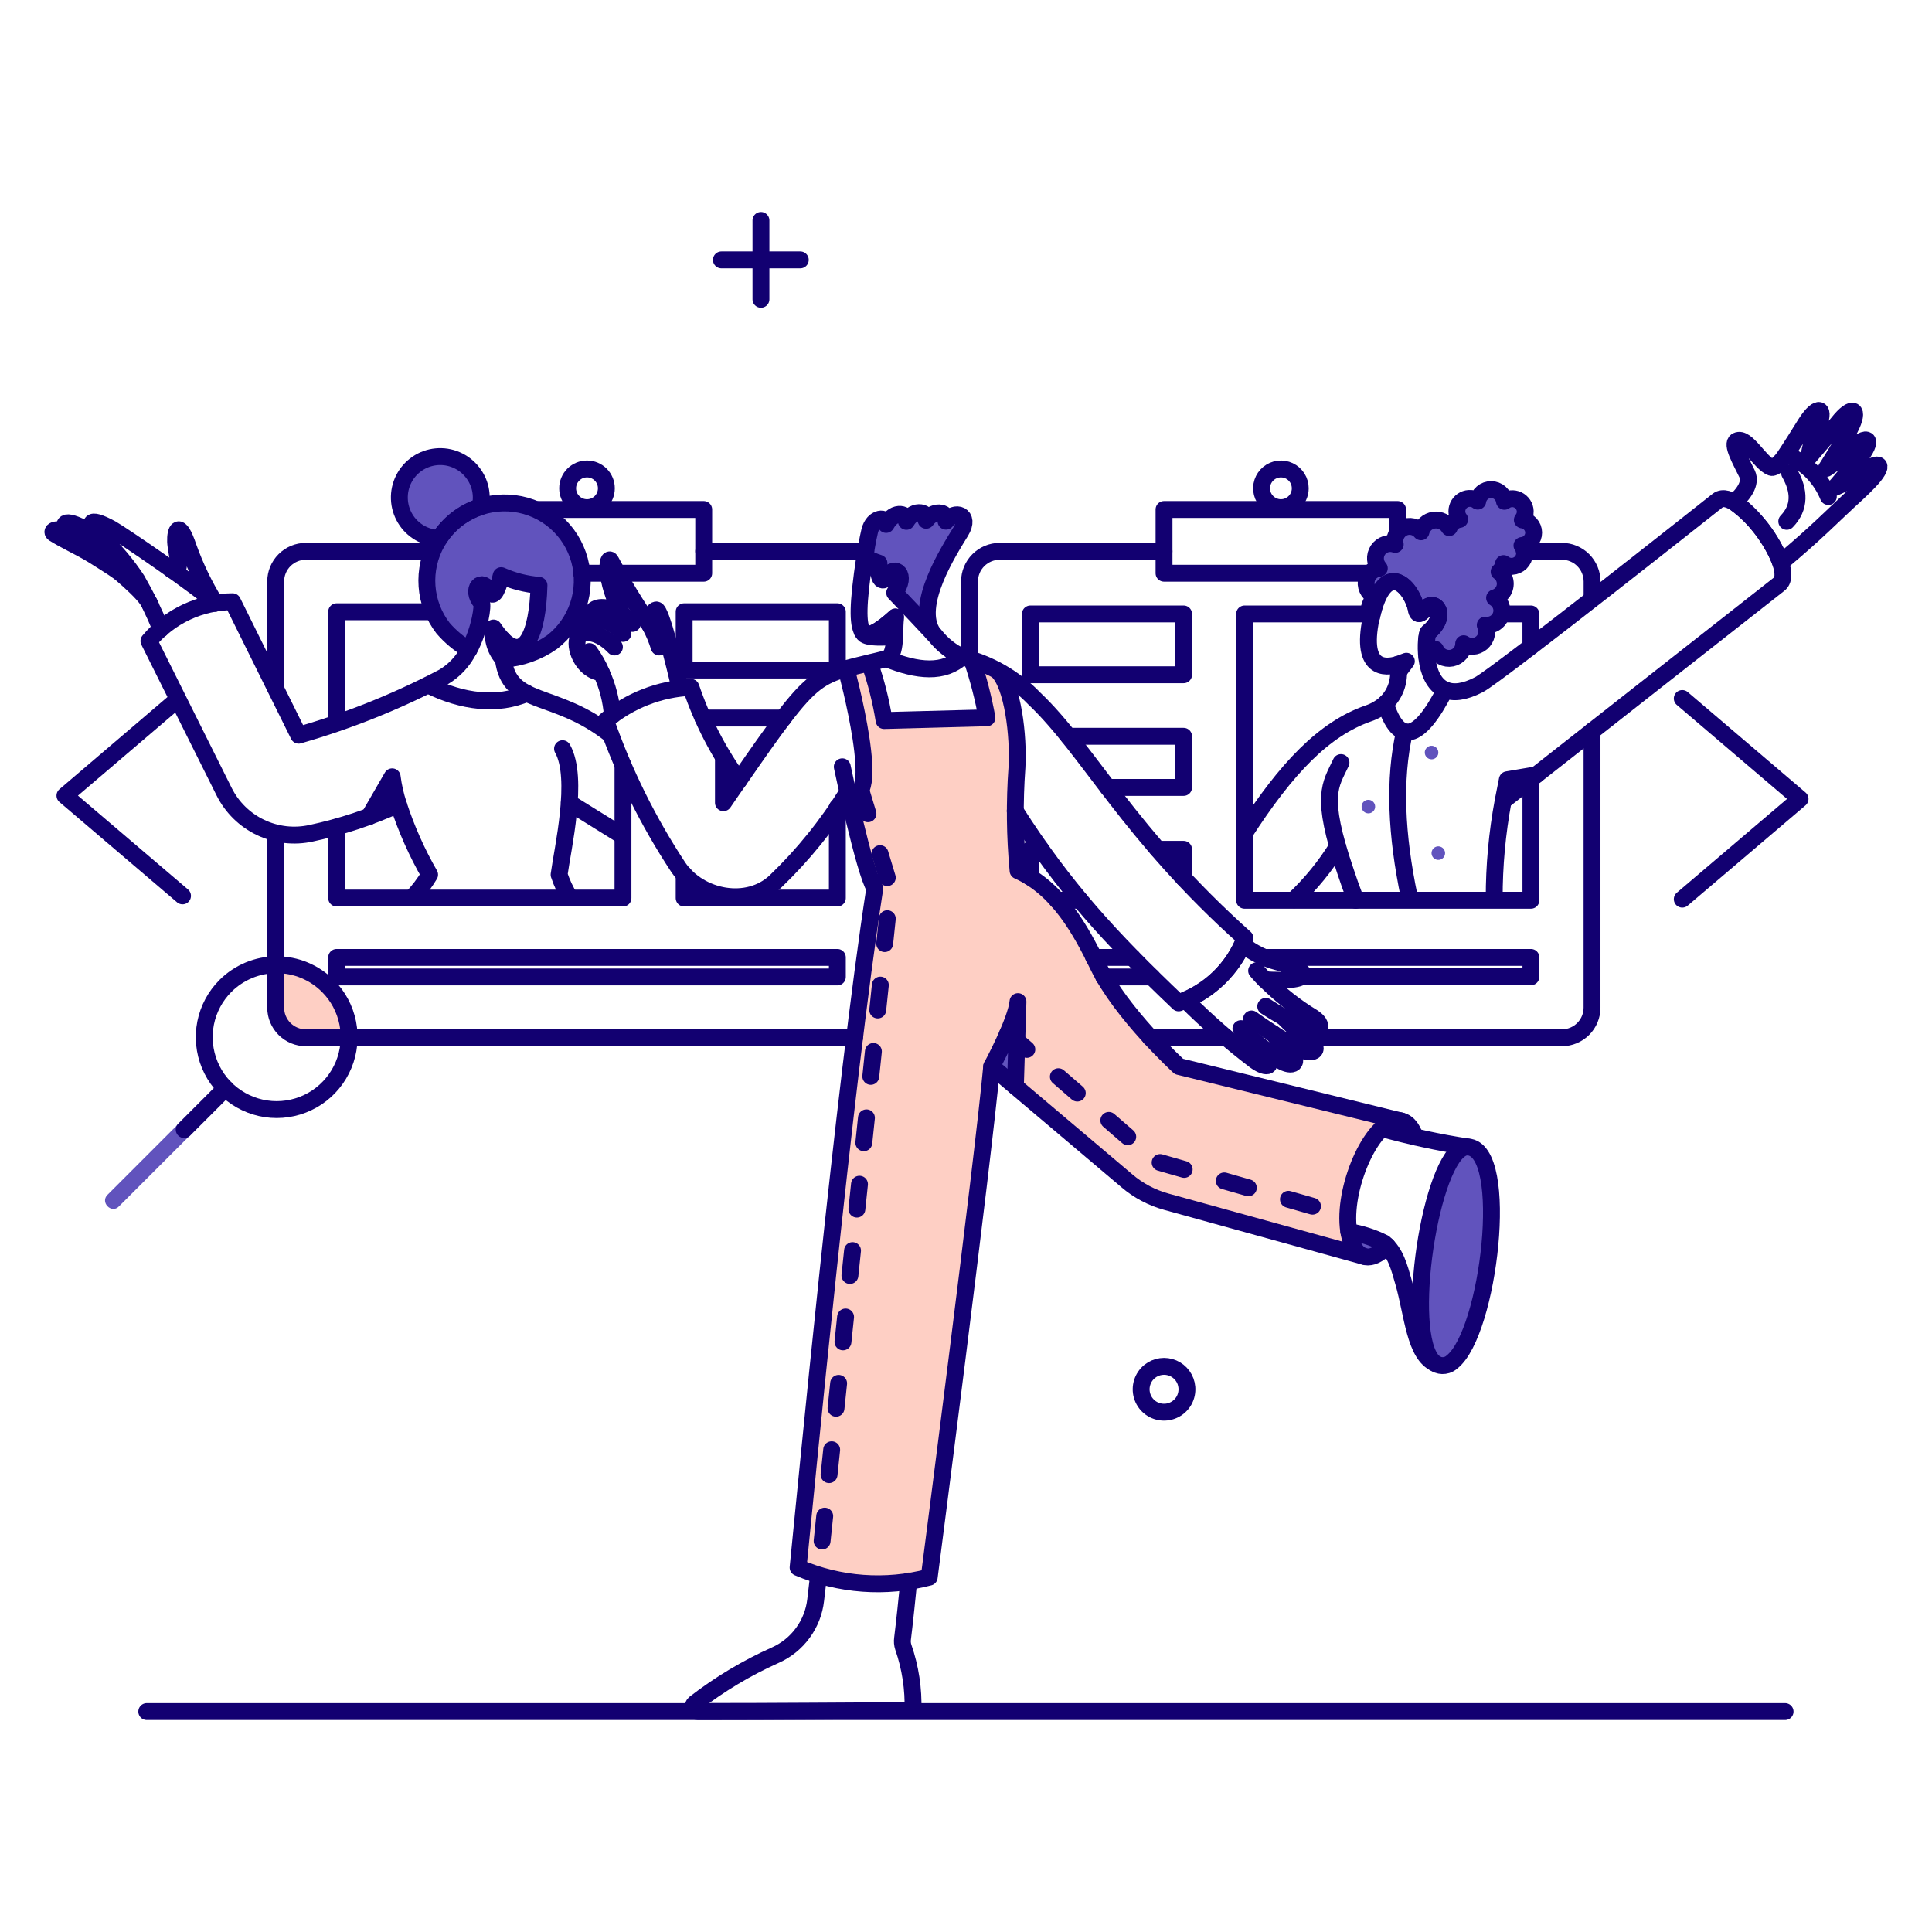 <svg width="88" height="88" viewBox="0 0 88 88" fill="none" xmlns="http://www.w3.org/2000/svg">
<path d="M53.696 48.576C53.696 48.576 51.067 46.171 50.019 44C49.237 42.395 48.213 40.49 46.376 39.658C46.222 38.096 46.205 36.524 46.326 34.959C46.416 33.326 46.015 30.931 45.45 30.559C45.08 30.341 44.682 30.173 44.268 30.06C44.559 30.924 44.787 31.808 44.95 32.705L40.266 32.83C40.116 31.933 39.891 31.051 39.592 30.193C39.176 30.293 38.835 30.368 38.527 30.459C38.535 30.509 40.299 37.022 38.602 36.074C38.935 37.546 39.509 39.958 39.833 40.457C38.419 49.614 36.673 68.146 36.34 71.398C38.228 72.208 40.333 72.363 42.32 71.838C42.32 71.838 44.782 52.9 45.166 48.575L51.329 53.79C51.853 54.238 52.469 54.565 53.134 54.746L62.133 57.233C60.498 56.751 61.875 50.942 63.764 51.053L53.696 48.576Z" fill="#FECFC4"/>
<path d="M12.557 43.942V45.897C12.557 46.26 12.702 46.609 12.959 46.866C13.216 47.123 13.565 47.268 13.929 47.269H15.899C15.904 46.829 15.82 46.393 15.654 45.986C15.487 45.58 15.241 45.21 14.93 44.9C14.618 44.59 14.248 44.346 13.84 44.181C13.432 44.016 12.996 43.935 12.557 43.942Z" fill="#FECFC4"/>
<path d="M25.788 24.288C25.34 23.707 24.724 23.28 24.023 23.064C23.322 22.849 22.572 22.857 21.875 23.086C21.93 22.815 21.927 22.536 21.868 22.266C21.808 21.996 21.693 21.741 21.529 21.518C21.223 21.14 20.781 20.898 20.298 20.841C19.815 20.785 19.329 20.921 18.945 21.218C18.56 21.515 18.307 21.951 18.24 22.433C18.172 22.915 18.296 23.403 18.584 23.795C18.756 24.011 18.972 24.189 19.218 24.315C19.463 24.442 19.733 24.515 20.009 24.53C19.612 25.145 19.416 25.868 19.448 26.599C19.479 27.33 19.736 28.034 20.184 28.613C20.521 29.003 20.921 29.335 21.366 29.596C21.881 28.633 22.008 27.549 21.931 27.459C21.396 26.832 21.956 26.245 22.314 26.96C22.497 27.326 22.722 26.686 22.83 26.22C23.374 26.463 23.957 26.612 24.551 26.661C24.493 28.981 23.861 30.112 22.905 29.139C22.886 29.436 22.894 29.734 22.93 30.029C23.727 29.978 24.496 29.707 25.149 29.246C25.891 28.673 26.375 27.829 26.494 26.899C26.614 25.969 26.36 25.03 25.788 24.288Z" fill="#6153BD"/>
<path d="M22.895 29.137C22.741 28.972 22.602 28.794 22.479 28.604C22.441 28.858 22.461 29.117 22.537 29.362C22.613 29.607 22.744 29.831 22.92 30.018C22.885 29.726 22.877 29.431 22.895 29.137Z" fill="#6153BD"/>
<path d="M18.145 36.639C17.713 36.85 17.268 37.036 16.814 37.196L17.863 35.383C17.921 35.809 18.015 36.23 18.145 36.639Z" fill="#6153BD"/>
<path d="M40.786 28.105C40.761 28.347 40.761 28.671 40.753 28.987C40.254 29.037 39.513 29.062 39.355 28.879L39.28 28.779C39.505 29.137 40.154 28.688 40.786 28.105Z" fill="#6153BD"/>
<path d="M33.657 35.541C33.432 35.858 33.199 36.198 32.95 36.565V34.493C33.154 34.863 33.39 35.214 33.657 35.541Z" fill="#6153BD"/>
<path d="M45.169 48.566L46.25 49.481L46.367 45.622C46.3 46.487 45.169 48.575 45.169 48.566Z" fill="#6153BD"/>
<path d="M66.861 52.243C65.217 52.155 63.617 61.593 65.663 62.207C67.618 62.315 68.99 52.359 66.861 52.243Z" fill="#6153BD"/>
<path d="M63.035 56.617C62.529 56.369 61.991 56.195 61.437 56.101C61.62 57.307 62.369 57.624 63.184 56.751C63.134 56.709 63.093 56.667 63.035 56.617Z" fill="#6153BD"/>
<path d="M63.858 51.061C63.688 51.038 63.514 51.057 63.353 51.116C63.192 51.176 63.048 51.274 62.935 51.403C63.392 51.534 63.924 51.669 64.448 51.785C64.416 51.626 64.346 51.476 64.243 51.35C64.14 51.224 64.008 51.125 63.858 51.061Z" fill="#6153BD"/>
<path d="M43.089 23.739C43.247 23.373 42.591 23.131 42.183 23.697C42.349 23.364 41.651 23.098 41.285 23.747C41.393 23.431 40.759 23.165 40.361 23.888C40.405 23.514 39.771 23.522 39.613 24.188C39.513 24.604 39.438 25.053 39.38 25.386C39.588 25.496 39.805 25.588 40.029 25.66C39.946 26.509 40.245 26.558 40.411 26.259C40.727 25.702 41.36 26.151 40.744 27.008C40.785 27.052 42.532 28.902 42.574 28.945C41.526 27.714 43.214 25.103 43.763 24.204C44.219 23.456 43.505 23.19 43.089 23.739Z" fill="#6153BD"/>
<path d="M8.131 51.187L4.896 54.422C4.55 54.768 5.082 55.304 5.421 54.947L8.657 51.712C8.691 51.677 8.719 51.636 8.737 51.591C8.756 51.546 8.765 51.498 8.765 51.449C8.765 51.4 8.756 51.352 8.737 51.307C8.718 51.262 8.691 51.221 8.656 51.186C8.622 51.152 8.581 51.125 8.536 51.106C8.491 51.087 8.443 51.078 8.394 51.078C8.345 51.078 8.297 51.087 8.252 51.106C8.207 51.125 8.166 51.152 8.131 51.187Z" fill="#6153BD"/>
<path d="M68.657 35.516C68.615 35.716 68.541 36.09 68.466 36.48L69.98 35.29L68.657 35.516Z" fill="#6153BD"/>
<path d="M63.675 30.293C63.693 30.392 63.705 30.492 63.708 30.592L64.058 30.118L63.675 30.293Z" fill="#6153BD"/>
<path d="M69.855 24.255C69.853 24.113 69.799 23.977 69.704 23.872C69.609 23.766 69.48 23.698 69.339 23.681C69.43 23.569 69.477 23.427 69.471 23.283C69.465 23.139 69.406 23.001 69.306 22.897C69.206 22.793 69.071 22.729 68.927 22.717C68.783 22.705 68.639 22.746 68.524 22.833C68.505 22.686 68.434 22.55 68.323 22.451C68.212 22.352 68.069 22.297 67.92 22.296C67.772 22.295 67.628 22.348 67.515 22.445C67.403 22.543 67.33 22.677 67.309 22.825C67.195 22.737 67.053 22.694 66.91 22.704C66.767 22.714 66.632 22.775 66.531 22.878C66.43 22.98 66.37 23.115 66.361 23.259C66.353 23.402 66.397 23.543 66.486 23.656C66.379 23.669 66.278 23.712 66.193 23.778C66.109 23.845 66.044 23.933 66.006 24.034C65.968 24.134 65.958 24.243 65.978 24.349C65.997 24.455 66.045 24.554 66.117 24.634C66.212 24.742 66.343 24.811 66.486 24.829C66.397 24.942 66.352 25.084 66.361 25.227C66.369 25.371 66.429 25.507 66.531 25.609C66.632 25.711 66.767 25.772 66.91 25.782C67.053 25.791 67.195 25.749 67.309 25.661C67.326 25.804 67.395 25.936 67.502 26.032C67.609 26.128 67.748 26.182 67.892 26.183C68.036 26.184 68.175 26.132 68.284 26.038C68.393 25.943 68.463 25.812 68.482 25.669C68.596 25.757 68.737 25.801 68.88 25.793C69.024 25.785 69.159 25.725 69.261 25.624C69.364 25.524 69.427 25.39 69.438 25.247C69.449 25.103 69.408 24.961 69.322 24.846C69.469 24.832 69.605 24.764 69.704 24.655C69.803 24.545 69.856 24.403 69.855 24.255Z" fill="#6153BD"/>
<path d="M68.075 27.232C68.225 27.19 68.355 27.096 68.444 26.969C68.532 26.841 68.574 26.686 68.561 26.531C68.548 26.376 68.482 26.23 68.373 26.119C68.265 26.007 68.121 25.937 67.967 25.919C68.069 25.809 68.132 25.669 68.146 25.519C68.159 25.37 68.122 25.22 68.041 25.094C67.96 24.968 67.839 24.873 67.698 24.823C67.556 24.774 67.402 24.773 67.26 24.821C67.295 24.673 67.279 24.518 67.215 24.381C67.151 24.244 67.042 24.132 66.907 24.064C66.771 23.995 66.617 23.975 66.468 24.005C66.32 24.035 66.186 24.115 66.087 24.23C66.061 24.115 66.006 24.009 65.928 23.921C65.849 23.833 65.75 23.766 65.639 23.726C65.528 23.687 65.408 23.676 65.292 23.695C65.175 23.714 65.065 23.762 64.972 23.834C64.848 23.932 64.76 24.068 64.723 24.222C64.628 24.105 64.495 24.023 64.347 23.991C64.199 23.958 64.045 23.977 63.909 24.043C63.773 24.11 63.663 24.22 63.598 24.357C63.533 24.494 63.516 24.648 63.55 24.796C63.409 24.745 63.254 24.742 63.111 24.79C62.967 24.837 62.844 24.93 62.761 25.056C62.677 25.181 62.638 25.331 62.65 25.482C62.661 25.632 62.723 25.774 62.825 25.885C62.71 25.898 62.601 25.939 62.507 26.007C62.413 26.074 62.337 26.165 62.289 26.27C62.24 26.375 62.219 26.49 62.227 26.605C62.236 26.721 62.275 26.832 62.339 26.928C62.425 27.057 62.553 27.152 62.701 27.198C62.623 27.243 62.556 27.303 62.502 27.375C62.448 27.446 62.409 27.528 62.387 27.615C62.365 27.701 62.361 27.792 62.375 27.88C62.389 27.969 62.42 28.053 62.468 28.129C63.086 25.356 64.353 26.729 64.531 27.823C64.572 27.998 64.68 28.006 64.905 27.748C65.371 27.2 65.996 28.052 65.063 28.796C65.011 28.837 64.942 29.165 64.996 29.944C65.081 29.911 65.159 29.862 65.224 29.799C65.29 29.736 65.343 29.661 65.379 29.578C65.439 29.721 65.546 29.839 65.683 29.912C65.82 29.985 65.977 30.008 66.129 29.977C66.281 29.947 66.418 29.865 66.516 29.745C66.614 29.625 66.668 29.475 66.668 29.32C66.79 29.406 66.937 29.448 67.086 29.441C67.235 29.433 67.377 29.376 67.489 29.279C67.602 29.181 67.679 29.049 67.708 28.903C67.737 28.756 67.716 28.605 67.65 28.472C67.745 28.484 67.842 28.476 67.933 28.448C68.025 28.419 68.11 28.372 68.182 28.308C68.254 28.244 68.311 28.165 68.35 28.077C68.388 27.989 68.408 27.894 68.406 27.798C68.403 27.683 68.371 27.572 68.313 27.473C68.255 27.374 68.173 27.291 68.075 27.232Z" fill="#6153BD"/>
<path d="M65.821 38.834C65.824 38.874 65.82 38.915 65.807 38.954C65.795 38.992 65.775 39.028 65.749 39.059C65.722 39.09 65.69 39.116 65.654 39.134C65.618 39.153 65.578 39.164 65.538 39.167C65.456 39.173 65.376 39.147 65.313 39.094C65.251 39.041 65.212 38.965 65.205 38.884C65.202 38.843 65.206 38.803 65.219 38.764C65.231 38.725 65.251 38.69 65.277 38.659C65.304 38.628 65.336 38.602 65.372 38.584C65.408 38.566 65.448 38.554 65.488 38.551C65.57 38.545 65.65 38.571 65.713 38.624C65.775 38.677 65.814 38.752 65.821 38.834Z" fill="#6153BD"/>
<path d="M62.635 36.714C62.639 36.755 62.634 36.795 62.622 36.834C62.609 36.873 62.589 36.909 62.563 36.94C62.537 36.97 62.505 36.996 62.468 37.014C62.432 37.033 62.393 37.044 62.352 37.047C62.271 37.053 62.19 37.027 62.128 36.974C62.065 36.921 62.026 36.846 62.02 36.764C62.016 36.724 62.021 36.683 62.033 36.644C62.045 36.606 62.065 36.57 62.092 36.539C62.118 36.508 62.15 36.483 62.186 36.464C62.222 36.446 62.262 36.434 62.303 36.431C62.384 36.425 62.465 36.451 62.527 36.504C62.59 36.557 62.628 36.633 62.635 36.714Z" fill="#6153BD"/>
<path d="M65.513 34.252C65.517 34.292 65.512 34.333 65.5 34.372C65.487 34.411 65.467 34.446 65.441 34.477C65.415 34.508 65.383 34.534 65.346 34.552C65.31 34.571 65.271 34.582 65.23 34.585C65.149 34.591 65.068 34.565 65.006 34.512C64.943 34.459 64.904 34.383 64.898 34.302C64.894 34.261 64.899 34.221 64.911 34.182C64.924 34.144 64.944 34.108 64.97 34.077C64.996 34.046 65.028 34.02 65.064 34.002C65.1 33.983 65.14 33.972 65.18 33.969C65.262 33.963 65.343 33.989 65.405 34.042C65.468 34.095 65.506 34.17 65.513 34.252Z" fill="#6153BD"/>
<path d="M69.705 23.872C69.8 23.977 69.853 24.113 69.856 24.255C69.857 24.403 69.803 24.545 69.705 24.654C69.606 24.764 69.47 24.832 69.323 24.846C69.41 24.961 69.451 25.104 69.441 25.247C69.43 25.391 69.367 25.526 69.265 25.627C69.162 25.727 69.026 25.787 68.882 25.795C68.738 25.803 68.597 25.758 68.483 25.669C68.464 25.812 68.394 25.943 68.285 26.038L68.283 26.04C68.426 26.142 68.523 26.297 68.553 26.471C68.584 26.645 68.544 26.824 68.444 26.969C68.355 27.097 68.225 27.19 68.076 27.232C68.174 27.291 68.256 27.373 68.314 27.472C68.372 27.571 68.404 27.683 68.407 27.798C68.409 27.894 68.389 27.989 68.35 28.077C68.312 28.165 68.254 28.244 68.182 28.308C68.111 28.372 68.026 28.419 67.934 28.448C67.842 28.476 67.745 28.484 67.65 28.472C67.716 28.605 67.736 28.756 67.707 28.902C67.678 29.048 67.601 29.18 67.489 29.277C67.376 29.375 67.235 29.432 67.086 29.439C66.938 29.447 66.79 29.405 66.668 29.32C66.668 29.475 66.615 29.625 66.516 29.744C66.418 29.864 66.281 29.945 66.129 29.976C65.978 30.006 65.82 29.983 65.684 29.91C65.547 29.838 65.44 29.721 65.38 29.578C65.343 29.661 65.291 29.737 65.225 29.799C65.159 29.862 65.082 29.911 64.997 29.944C64.943 29.165 65.012 28.837 65.064 28.796C65.996 28.052 65.371 27.2 64.905 27.748C64.681 28.006 64.573 27.998 64.531 27.823C64.353 26.728 63.086 25.356 62.468 28.129C62.397 28.015 62.363 27.881 62.369 27.747C62.375 27.612 62.421 27.482 62.502 27.375C62.556 27.303 62.624 27.243 62.701 27.198C62.553 27.153 62.425 27.058 62.338 26.929C62.252 26.8 62.213 26.645 62.228 26.491C62.242 26.336 62.31 26.192 62.419 26.081C62.528 25.971 62.672 25.901 62.826 25.885C62.725 25.773 62.663 25.632 62.652 25.482C62.64 25.331 62.679 25.182 62.762 25.056C62.846 24.931 62.969 24.837 63.112 24.79C63.255 24.743 63.409 24.745 63.551 24.796C63.518 24.649 63.535 24.494 63.6 24.358C63.665 24.222 63.774 24.111 63.91 24.045C64.046 23.978 64.2 23.959 64.348 23.992C64.495 24.024 64.628 24.105 64.724 24.222C64.756 24.086 64.829 23.963 64.932 23.869C65.035 23.774 65.164 23.713 65.302 23.693C65.44 23.672 65.581 23.693 65.707 23.754C65.833 23.814 65.939 23.911 66.009 24.031C66.047 23.931 66.112 23.843 66.196 23.777C66.281 23.712 66.381 23.67 66.487 23.656C66.42 23.572 66.377 23.471 66.364 23.365C66.35 23.258 66.365 23.149 66.409 23.051C66.453 22.952 66.522 22.868 66.611 22.806C66.699 22.745 66.803 22.709 66.91 22.702C67.054 22.692 67.197 22.736 67.31 22.825C67.331 22.678 67.405 22.544 67.517 22.447C67.629 22.351 67.773 22.298 67.921 22.299C68.069 22.3 68.212 22.355 68.323 22.453C68.434 22.551 68.506 22.686 68.525 22.833C68.611 22.768 68.714 22.728 68.821 22.717C68.929 22.706 69.037 22.725 69.135 22.771C69.232 22.817 69.315 22.89 69.375 22.98C69.434 23.07 69.468 23.175 69.472 23.283C69.478 23.427 69.431 23.569 69.34 23.681C69.481 23.699 69.611 23.766 69.705 23.872Z" stroke="#120071" stroke-width="0.769" stroke-linejoin="round"/>
<path d="M55.857 47.269H52.397" stroke="#120071" stroke-width="0.769" stroke-linecap="round" stroke-linejoin="round"/>
<path d="M59.458 47.269H71.143C71.507 47.268 71.856 47.123 72.113 46.866C72.37 46.609 72.515 46.26 72.515 45.897V33.295" stroke="#120071" stroke-width="0.769" stroke-linecap="round" stroke-linejoin="round"/>
<path d="M72.517 27.24V26.484C72.516 26.12 72.371 25.771 72.114 25.513C71.857 25.256 71.508 25.111 71.144 25.111H69.434" stroke="#120071" stroke-width="0.769" stroke-linecap="round" stroke-linejoin="round"/>
<path d="M53.019 25.111H45.533C45.169 25.112 44.82 25.256 44.563 25.514C44.305 25.771 44.161 26.12 44.16 26.484V30.002" stroke="#120071" stroke-width="0.769" stroke-linecap="round" stroke-linejoin="round"/>
<path d="M63.659 24.217V23.206H53.02V26.109H62.305" stroke="#120071" stroke-width="0.769" stroke-linecap="round" stroke-linejoin="round"/>
<path d="M59.225 22.241C59.225 22.372 59.196 22.5 59.141 22.618C59.085 22.736 59.004 22.84 58.903 22.922C58.802 23.005 58.684 23.064 58.558 23.096C58.431 23.128 58.3 23.131 58.172 23.106C58.008 23.073 57.857 22.995 57.736 22.88C57.615 22.765 57.53 22.617 57.489 22.456C57.449 22.294 57.455 22.124 57.507 21.965C57.56 21.807 57.656 21.666 57.785 21.561C57.914 21.455 58.071 21.388 58.236 21.367C58.402 21.347 58.57 21.374 58.721 21.445C58.872 21.516 58.999 21.629 59.089 21.77C59.178 21.911 59.225 22.075 59.225 22.241Z" stroke="#120071" stroke-width="0.769" stroke-linecap="round" stroke-linejoin="round"/>
<path d="M69.73 29.445V27.964H68.414" stroke="#120071" stroke-width="0.769" stroke-linecap="round" stroke-linejoin="round"/>
<path d="M53.911 30.734H46.933V27.964H53.911V30.734Z" stroke="#120071" stroke-width="0.769" stroke-linecap="round" stroke-linejoin="round"/>
<path d="M48.671 33.537H53.911V35.866H50.459" stroke="#120071" stroke-width="0.769" stroke-linecap="round" stroke-linejoin="round"/>
<path d="M46.933 39.958V38.685H47.415" stroke="#120071" stroke-width="0.769" stroke-linecap="round" stroke-linejoin="round"/>
<path d="M49.203 41.006H48.155" stroke="#120071" stroke-width="0.769" stroke-linecap="round" stroke-linejoin="round"/>
<path d="M52.73 38.685H53.911V39.999" stroke="#120071" stroke-width="0.769" stroke-linecap="round" stroke-linejoin="round"/>
<path d="M49.818 43.609H51.574" stroke="#120071" stroke-width="0.769" stroke-linecap="round" stroke-linejoin="round"/>
<path d="M52.464 44.499H50.276" stroke="#120071" stroke-width="0.769" stroke-linecap="round" stroke-linejoin="round"/>
<path d="M57.57 43.609H69.731V44.491H59.276" stroke="#120071" stroke-width="0.769" stroke-linecap="round" stroke-linejoin="round"/>
<path d="M21.872 23.082C21.104 23.333 20.446 23.841 20.009 24.521C19.695 24.514 19.387 24.427 19.116 24.269C18.844 24.111 18.617 23.887 18.455 23.617C18.293 23.348 18.202 23.042 18.191 22.727C18.179 22.413 18.247 22.102 18.389 21.821C18.53 21.54 18.741 21.3 19 21.122C19.259 20.945 19.56 20.836 19.872 20.806C20.185 20.776 20.501 20.825 20.789 20.95C21.078 21.074 21.33 21.27 21.523 21.518C21.695 21.736 21.816 21.989 21.877 22.26C21.937 22.531 21.936 22.811 21.872 23.082Z" stroke="#120071" stroke-width="0.769" stroke-linecap="round" stroke-linejoin="round"/>
<path d="M27.802 33.453C25.248 31.44 23.194 32.206 22.928 30.027" stroke="#120071" stroke-width="0.769" stroke-linecap="round" stroke-linejoin="round"/>
<path d="M25.149 29.246C24.495 29.707 23.726 29.977 22.928 30.028C22.928 30.028 22.895 29.321 22.903 29.138C23.859 30.111 24.491 28.98 24.55 26.66C23.955 26.611 23.373 26.462 22.828 26.219C22.72 26.685 22.495 27.325 22.312 26.959C21.955 26.244 21.393 26.831 21.93 27.458C22.006 27.548 21.88 28.631 21.364 29.596C20.918 29.337 20.519 29.005 20.182 28.614C19.754 28.06 19.499 27.392 19.45 26.694C19.401 25.995 19.561 25.298 19.908 24.69C20.256 24.082 20.776 23.591 21.402 23.279C22.029 22.966 22.734 22.847 23.428 22.935C24.123 23.024 24.776 23.316 25.304 23.775C25.832 24.235 26.213 24.841 26.397 25.516C26.581 26.192 26.561 26.907 26.338 27.57C26.116 28.234 25.702 28.818 25.149 29.246Z" stroke="#120071" stroke-width="0.769" stroke-linecap="round" stroke-linejoin="round"/>
<path d="M22.929 30.027C22.752 29.839 22.619 29.613 22.542 29.367C22.464 29.121 22.443 28.86 22.479 28.604C22.605 28.794 22.747 28.972 22.904 29.137" stroke="#120071" stroke-width="0.769" stroke-linecap="round" stroke-linejoin="round"/>
<path d="M19.518 31.208C21.065 31.982 22.67 32.164 24.001 31.582" stroke="#120071" stroke-width="0.769" stroke-linecap="round" stroke-linejoin="round"/>
<path d="M25.623 34.102C26.381 35.441 25.623 38.669 25.466 39.841C25.589 40.215 25.757 40.572 25.965 40.906" stroke="#120071" stroke-width="0.769" stroke-linecap="round" stroke-linejoin="round"/>
<path d="M18.146 36.639C18.013 36.23 17.918 35.81 17.863 35.383L16.815 37.196" stroke="#120071" stroke-width="0.769" stroke-linecap="round" stroke-linejoin="round"/>
<path d="M18.761 40.906C19.067 40.581 19.338 40.224 19.568 39.841C18.985 38.826 18.508 37.752 18.146 36.639C16.875 37.22 15.545 37.66 14.178 37.952C13.401 38.125 12.588 38.033 11.87 37.691C11.151 37.349 10.567 36.776 10.211 36.065L6.784 29.195C7.251 28.637 7.833 28.189 8.491 27.88C9.149 27.571 9.866 27.409 10.593 27.407L13.604 33.487C15.885 32.833 18.092 31.947 20.191 30.842C20.692 30.548 21.097 30.114 21.356 29.594" stroke="#120071" stroke-width="0.769" stroke-linecap="round" stroke-linejoin="round"/>
<path d="M39.434 25.111H32.053" stroke="#120071" stroke-width="0.769" stroke-linecap="round" stroke-linejoin="round"/>
<path d="M19.648 25.111H13.929C13.565 25.112 13.216 25.256 12.959 25.514C12.702 25.771 12.557 26.12 12.557 26.484V31.333" stroke="#120071" stroke-width="0.769" stroke-linecap="round" stroke-linejoin="round"/>
<path d="M27.711 26.109H26.489M28.144 26.109H32.053V23.206H24.519" stroke="#120071" stroke-width="0.769" stroke-linecap="round" stroke-linejoin="round"/>
<path d="M27.619 22.241C27.619 22.475 27.526 22.7 27.361 22.865C27.195 23.03 26.971 23.123 26.737 23.123C26.503 23.123 26.279 23.03 26.114 22.865C25.948 22.7 25.855 22.475 25.855 22.241C25.855 22.008 25.948 21.783 26.114 21.618C26.279 21.453 26.503 21.36 26.737 21.36C26.971 21.36 27.195 21.453 27.361 21.618C27.526 21.783 27.619 22.008 27.619 22.241Z" stroke="#120071" stroke-width="0.769" stroke-linecap="round" stroke-linejoin="round"/>
<path d="M28.376 34.851V40.906H15.334V37.679" stroke="#120071" stroke-width="0.769" stroke-linecap="round" stroke-linejoin="round"/>
<path d="M15.334 32.921V27.864H19.702" stroke="#120071" stroke-width="0.769" stroke-linecap="round" stroke-linejoin="round"/>
<path d="M38.14 30.518H31.162V27.864H38.14V30.518Z" stroke="#120071" stroke-width="0.769" stroke-linecap="round" stroke-linejoin="round"/>
<path d="M38.14 44.499H15.334V43.609H38.14V44.499Z" stroke="#120071" stroke-width="0.769" stroke-linecap="round" stroke-linejoin="round"/>
<path d="M38.14 36.772V40.906H31.162V39.833" stroke="#120071" stroke-width="0.769" stroke-linecap="round" stroke-linejoin="round"/>
<path d="M32.02 32.705H35.687" stroke="#120071" stroke-width="0.769" stroke-linecap="round" stroke-linejoin="round"/>
<path d="M81.308 77.96H6.685" stroke="#120071" stroke-width="0.769" stroke-linecap="round" stroke-linejoin="round"/>
<path d="M43.813 29.919C43.006 30.684 41.799 30.584 40.378 30.002C40.852 29.877 40.728 28.638 40.786 28.105C40.153 28.679 39.505 29.128 39.28 28.771C39.072 28.396 39.055 27.581 39.388 25.377C39.596 25.488 39.813 25.58 40.037 25.652C39.954 26.5 40.247 26.551 40.42 26.251C40.739 25.695 41.368 26.151 40.752 26.999C41.068 27.323 42.372 28.707 42.582 28.937C42.912 29.355 43.333 29.691 43.813 29.919Z" stroke="#120071" stroke-width="0.769" stroke-linecap="round" stroke-linejoin="round"/>
<path d="M43.813 29.919C45.068 30.225 46.209 30.881 47.105 31.811C49.563 34.137 51.417 38.003 56.706 42.727C56.449 43.41 56.045 44.029 55.523 44.539C55.001 45.049 54.374 45.439 53.685 45.68C50.608 42.752 48.478 40.449 46.242 36.938" stroke="#120071" stroke-width="0.769" stroke-linecap="round" stroke-linejoin="round"/>
<path d="M40.786 28.105C40.761 28.347 40.761 28.671 40.753 28.987C40.254 29.037 39.513 29.062 39.355 28.879L39.28 28.779C39.505 29.137 40.154 28.688 40.786 28.105Z" stroke="#120071" stroke-width="0.769" stroke-linecap="round" stroke-linejoin="round"/>
<path d="M32.951 34.5V36.563C33.199 36.199 33.433 35.859 33.655 35.544" stroke="#120071" stroke-width="0.769" stroke-linecap="round" stroke-linejoin="round"/>
<path d="M38.606 36.082C37.688 37.571 36.584 38.938 35.322 40.149C34.066 41.338 31.878 40.932 30.898 39.509C29.522 37.425 28.41 35.179 27.588 32.821C28.682 31.905 30.046 31.374 31.472 31.308C31.984 32.822 32.72 34.251 33.656 35.546C34.514 34.304 35.155 33.388 35.68 32.705C36.853 31.158 37.426 30.771 38.533 30.459C39.073 30.307 39.789 30.153 40.372 30.002" stroke="#120071" stroke-width="0.769" stroke-linecap="round" stroke-linejoin="round"/>
<path d="M45.169 48.575C45.169 48.575 46.292 46.495 46.367 45.622L46.25 49.481" stroke="#120071" stroke-width="0.769" stroke-linecap="round" stroke-linejoin="round"/>
<path d="M38.365 34.926C38.365 34.926 39.372 39.725 39.846 40.457C38.432 49.614 36.685 68.146 36.352 71.398C38.239 72.204 40.34 72.359 42.325 71.838C42.325 71.838 44.776 52.9 45.17 48.575L51.325 53.781C51.849 54.23 52.465 54.556 53.13 54.738L62.129 57.225" stroke="#120071" stroke-width="0.769" stroke-linecap="round" stroke-linejoin="round"/>
<path d="M66.861 52.242C65.285 52.155 63.971 60.206 65.17 61.895C65.243 62.017 65.354 62.11 65.487 62.161C65.619 62.211 65.765 62.215 65.9 62.173C65.99 62.145 66.072 62.097 66.141 62.033C67.823 60.712 68.811 52.349 66.861 52.242Z" stroke="#120071" stroke-width="0.769" stroke-linecap="round" stroke-linejoin="round"/>
<path d="M37.284 71.764L37.153 72.878C37.092 73.421 36.89 73.938 36.567 74.378C36.245 74.819 35.813 75.168 35.314 75.39C34.009 75.974 32.778 76.711 31.646 77.586C31.612 77.613 31.588 77.65 31.576 77.692C31.564 77.734 31.565 77.778 31.579 77.82C31.594 77.861 31.62 77.896 31.656 77.921C31.692 77.947 31.734 77.96 31.778 77.96C35.495 77.96 38.614 77.927 41.584 77.919C41.617 76.935 41.467 75.954 41.144 75.024C41.103 74.898 41.091 74.764 41.11 74.633C41.182 74.076 41.343 72.546 41.393 72.013" stroke="#120071" stroke-width="0.769" stroke-linecap="round" stroke-linejoin="round"/>
<path d="M64.449 51.785C64.267 51.187 63.848 50.855 63.289 51.145C62.112 51.755 60.947 54.895 61.555 56.569C61.835 57.337 62.445 57.543 63.185 56.751" stroke="#120071" stroke-width="0.769" stroke-linecap="round" stroke-linejoin="round"/>
<path d="M62.943 51.402C64.229 51.759 65.534 52.04 66.853 52.243" stroke="#120071" stroke-width="0.769" stroke-linecap="round" stroke-linejoin="round"/>
<path d="M61.437 56.101C61.996 56.189 62.538 56.363 63.043 56.617C63.573 57.059 63.731 57.712 63.933 58.413C64.349 59.862 64.437 61.718 65.401 62.114" stroke="#120071" stroke-width="0.769" stroke-linecap="round" stroke-linejoin="round"/>
<path d="M26.945 28.13C27.221 28.144 27.491 28.215 27.737 28.339C27.984 28.464 28.201 28.638 28.376 28.852" stroke="#120071" stroke-width="0.769" stroke-linecap="round" stroke-linejoin="round"/>
<path d="M28.808 28.396C28.67 28.243 28.514 28.106 28.343 27.989" stroke="#120071" stroke-width="0.769" stroke-linecap="round" stroke-linejoin="round"/>
<path d="M26.846 29.677C27.066 29.976 27.25 30.299 27.395 30.641" stroke="#120071" stroke-width="0.769" stroke-linecap="round" stroke-linejoin="round"/>
<path d="M26.58 28.846C26.904 28.746 27.462 28.921 27.986 29.47" stroke="#120071" stroke-width="0.769" stroke-linecap="round" stroke-linejoin="round"/>
<path d="M27.893 32.58C27.842 31.91 27.673 31.254 27.394 30.642C26.513 30.534 26.114 29.424 26.346 29.023C26.398 28.936 26.482 28.873 26.579 28.847C26.515 28.679 26.509 28.494 26.562 28.322C26.604 28.259 26.661 28.207 26.728 28.173C26.795 28.138 26.87 28.12 26.945 28.122C26.945 28.034 26.962 27.946 26.995 27.864C27.131 27.584 27.744 27.59 28.343 27.989C27.477 26.359 27.667 25.221 27.827 25.561C28.369 26.571 28.966 27.551 29.615 28.497C29.64 28.247 29.707 27.816 29.889 27.781C30.098 27.742 30.713 30.244 30.971 31.333" stroke="#120071" stroke-width="0.769" stroke-linecap="round" stroke-linejoin="round"/>
<path d="M59.459 46.778C59.111 46.645 58.772 46.49 58.444 46.312C58.815 46.694 59.206 47.055 59.617 47.393C60.16 47.755 59.892 48.099 59.218 47.793C58.798 47.586 58.392 47.352 58.003 47.092C58.319 47.467 58.603 47.823 58.735 47.941C59.22 48.37 58.912 48.677 58.294 48.291C57.932 48.052 57.584 47.791 57.254 47.509C57.352 47.707 57.466 47.896 57.596 48.075C58.024 48.545 57.753 48.731 57.171 48.316C56.051 47.465 54.99 46.54 53.994 45.546C55.143 45.056 56.07 44.158 56.598 43.026C57.063 43.391 57.598 43.657 58.169 43.808C59.908 44.248 59.717 44.748 57.629 44.631C58.278 45.285 59.004 45.858 59.791 46.336C60.334 46.693 60.159 47.032 59.459 46.778Z" stroke="#120071" stroke-width="0.769" stroke-linecap="round" stroke-linejoin="round"/>
<path d="M57.653 45.839C57.845 45.964 58.119 46.138 58.444 46.313" stroke="#120071" stroke-width="0.769" stroke-linecap="round" stroke-linejoin="round"/>
<path d="M57.62 44.632C57.495 44.501 57.362 44.366 57.237 44.216" stroke="#120071" stroke-width="0.769" stroke-linecap="round" stroke-linejoin="round"/>
<path d="M57.005 46.412C57.187 46.543 57.57 46.811 58.003 47.086" stroke="#120071" stroke-width="0.769" stroke-linecap="round" stroke-linejoin="round"/>
<path d="M56.522 46.853C56.671 47.002 56.946 47.244 57.245 47.502" stroke="#120071" stroke-width="0.769" stroke-linecap="round" stroke-linejoin="round"/>
<path d="M39.389 25.377C39.447 25.045 39.514 24.604 39.613 24.188C39.772 23.523 40.404 23.514 40.362 23.888C40.761 23.165 41.393 23.431 41.286 23.747C41.651 23.098 42.35 23.364 42.184 23.697C42.591 23.131 43.248 23.373 43.09 23.739C43.506 23.19 44.221 23.456 43.764 24.204C43.228 25.08 41.608 27.588 42.503 28.853" stroke="#120071" stroke-width="0.769" stroke-linecap="round" stroke-linejoin="round"/>
<path d="M76.625 31.815L81.99 36.39L76.625 40.956" stroke="#120071" stroke-width="0.769" stroke-linecap="round" stroke-linejoin="round"/>
<path d="M7.957 31.973L2.958 36.24L8.314 40.806" stroke="#120071" stroke-width="0.769" stroke-linecap="round" stroke-linejoin="round"/>
<path d="M38.54 30.459C38.54 30.459 40.32 37.022 38.615 36.076" stroke="#120071" stroke-width="0.769" stroke-linecap="round" stroke-linejoin="round"/>
<path d="M45.445 30.56C46.133 31.235 46.402 33.512 46.321 34.959C46.207 36.525 46.224 38.096 46.371 39.659C48.214 40.489 49.239 42.392 50.022 44.001C51.07 46.172 53.7 48.576 53.7 48.576L63.829 51.062" stroke="#120071" stroke-width="0.769" stroke-linecap="round" stroke-linejoin="round"/>
<path d="M39.605 30.193C39.904 31.047 40.126 31.926 40.27 32.82L44.954 32.695C44.791 31.798 44.563 30.914 44.272 30.05" stroke="#120071" stroke-width="0.769" stroke-linecap="round" stroke-linejoin="round"/>
<path d="M10.269 49.573L8.39 51.452" stroke="#120071" stroke-width="0.769" stroke-linecap="round" stroke-linejoin="round"/>
<path d="M12.557 37.97V45.897C12.557 46.26 12.702 46.609 12.959 46.866C13.216 47.123 13.565 47.268 13.929 47.269H38.922" stroke="#120071" stroke-width="0.769" stroke-linecap="round" stroke-linejoin="round"/>
<path d="M14.935 44.907C15.397 45.368 15.711 45.956 15.839 46.596C15.966 47.236 15.901 47.9 15.651 48.503C15.401 49.106 14.978 49.621 14.436 49.984C13.893 50.346 13.255 50.54 12.602 50.54C11.95 50.54 11.312 50.346 10.769 49.984C10.226 49.621 9.804 49.106 9.554 48.503C9.304 47.9 9.239 47.236 9.366 46.596C9.494 45.956 9.808 45.368 10.269 44.907C10.889 44.289 11.728 43.941 12.602 43.941C13.477 43.941 14.316 44.289 14.935 44.907Z" stroke="#120071" stroke-width="0.769" stroke-linecap="round" stroke-linejoin="round"/>
<path d="M36.452 11.837H32.859" stroke="#120071" stroke-width="0.769" stroke-linecap="round" stroke-linejoin="round"/>
<path d="M34.66 13.633V10.04" stroke="#120071" stroke-width="0.769" stroke-linecap="round" stroke-linejoin="round"/>
<path d="M54.06 63.188C54.078 63.394 54.035 63.6 53.936 63.782C53.837 63.962 53.686 64.11 53.503 64.205C53.32 64.3 53.113 64.34 52.908 64.317C52.703 64.295 52.508 64.213 52.35 64.08C52.192 63.947 52.077 63.771 52.019 63.572C51.962 63.374 51.964 63.163 52.026 62.967C52.088 62.77 52.206 62.596 52.367 62.466C52.514 62.347 52.691 62.271 52.879 62.245C53.066 62.219 53.257 62.245 53.431 62.319C53.604 62.393 53.755 62.514 53.866 62.667C53.977 62.82 54.044 63 54.06 63.188Z" stroke="#120071" stroke-width="0.769" stroke-linecap="round" stroke-linejoin="round"/>
<path d="M84.752 21.552C84.386 21.809 83.993 22.027 83.579 22.2C83.646 22.15 84.12 21.576 84.677 20.878C85.343 20.046 85.159 19.672 84.237 20.512C83.909 20.813 83.559 21.089 83.189 21.335C83.23 21.277 83.845 20.312 84.262 19.522C84.727 18.623 84.393 18.407 83.713 19.272C83.677 19.316 82.484 20.733 82.14 21.111L82.389 20.829C82.457 20.362 82.592 19.908 82.789 19.481C83.164 18.605 82.849 18.352 82.249 19.289C82.216 19.34 81.345 20.748 81.184 20.936C81.052 21.088 80.818 21.336 80.677 21.287C80.161 21.095 79.554 19.864 79.113 20.081C78.83 20.212 79.304 21.012 79.579 21.586C79.783 22.016 79.401 22.537 78.988 22.875C79.949 23.566 80.686 24.523 81.109 25.628C82.847 24.173 83.288 23.658 84.619 22.442C84.769 22.301 84.944 22.136 85.135 21.935C85.85 21.186 85.717 20.878 84.752 21.552Z" stroke="#120071" stroke-width="0.769" stroke-linecap="round" stroke-linejoin="round"/>
<path d="M69.98 35.292L68.657 35.516C68.615 35.716 68.541 36.09 68.466 36.48" stroke="#120071" stroke-width="0.769" stroke-linecap="round" stroke-linejoin="round"/>
<path d="M65.83 31.424C66.188 31.574 66.686 31.539 67.368 31.183C68.216 30.74 78.248 22.79 78.248 22.79C79.138 22.117 81.949 25.943 81.026 26.617L68.466 36.481C68.193 37.946 68.057 39.433 68.059 40.923" stroke="#120071" stroke-width="0.769" stroke-linecap="round" stroke-linejoin="round"/>
<path d="M63.101 32.048C63.341 31.825 63.519 31.543 63.617 31.231C63.715 30.918 63.73 30.585 63.661 30.265C63.133 30.422 61.861 30.591 62.511 27.898C63.123 25.381 64.322 26.79 64.514 27.763C64.555 27.971 64.637 28.056 64.898 27.748C65.363 27.199 65.988 28.055 65.056 28.796C64.925 28.902 64.762 30.968 65.821 31.423C64.632 33.753 63.717 33.969 63.101 32.048Z" stroke="#120071" stroke-width="0.769" stroke-linecap="round" stroke-linejoin="round"/>
<path d="M63.661 30.265C63.789 30.224 63.956 30.152 64.058 30.118L63.701 30.592" stroke="#120071" stroke-width="0.769" stroke-linecap="round" stroke-linejoin="round"/>
<path d="M56.69 37.945C58.594 34.992 60.299 33.204 62.32 32.497C62.608 32.401 62.874 32.249 63.102 32.048" stroke="#120071" stroke-width="0.769" stroke-linecap="round" stroke-linejoin="round"/>
<path d="M61.08 34.734C60.599 35.766 60.106 36.207 61.28 39.675C61.455 40.191 61.505 40.349 61.754 41.006" stroke="#120071" stroke-width="0.769" stroke-linecap="round" stroke-linejoin="round"/>
<path d="M63.974 33.329C63.475 35.5 63.6 38.045 64.191 40.856" stroke="#120071" stroke-width="0.769" stroke-linecap="round" stroke-linejoin="round"/>
<path d="M81.707 20.869C82.419 21.25 82.975 21.868 83.279 22.616" stroke="#120071" stroke-width="0.769" stroke-linecap="round" stroke-linejoin="round"/>
<path d="M81.516 21.552C81.974 22.358 81.998 23.115 81.385 23.747" stroke="#120071" stroke-width="0.769" stroke-linecap="round" stroke-linejoin="round"/>
<path d="M60.922 38.552C60.372 39.445 59.706 40.262 58.942 40.981" stroke="#120071" stroke-width="0.769" stroke-linecap="round" stroke-linejoin="round"/>
<path d="M7.329 28.649C7.015 27.879 6.649 27.13 6.234 26.409C5.803 25.754 5.301 25.149 4.737 24.604C3.905 23.803 3.981 23.489 5.079 24.088C5.48 24.307 9.214 26.848 9.811 27.474" stroke="#120071" stroke-width="0.769" stroke-linecap="round" stroke-linejoin="round"/>
<path d="M7.815 25.951C8.373 26.284 8.014 25.119 7.998 24.67C7.981 24.18 8.146 23.64 8.581 24.936C8.899 25.822 9.308 26.672 9.803 27.473" stroke="#120071" stroke-width="0.769" stroke-linecap="round" stroke-linejoin="round"/>
<path d="M4.905 24.77C4.611 24.551 4.306 24.349 3.99 24.163C2.808 23.501 2.767 23.913 3.241 24.271C3.649 24.578 4.331 25.059 4.671 25.386C5.221 25.911 6.593 26.95 6.851 27.556" stroke="#120071" stroke-width="0.769" stroke-linecap="round" stroke-linejoin="round"/>
<path d="M3.174 24.221C2.401 24.005 2.343 24.228 2.451 24.296C2.878 24.566 3.621 24.923 4.031 25.161C4.263 25.296 5.187 25.877 5.412 26.043" stroke="#120071" stroke-width="0.769" stroke-linecap="round" stroke-linejoin="round"/>
<path d="M25.931 36.565L28.367 38.078" stroke="#120071" stroke-width="0.769" stroke-linecap="round" stroke-linejoin="round"/>
<path d="M62.47 27.964H56.69V41.006H69.731V35.516" stroke="#120071" stroke-width="0.769" stroke-linecap="round" stroke-linejoin="round"/>
<path d="M29.615 28.496C29.782 28.807 29.919 29.133 30.023 29.469" stroke="#120071" stroke-width="0.769" stroke-linecap="round" stroke-linejoin="round"/>
<path d="M39.205 35.974L40.561 40.457L37.284 71.739" stroke="#120071" stroke-width="0.769" stroke-linecap="round" stroke-linejoin="round" stroke-dasharray="1.14 1.9"/>
<path d="M45.909 47.052L52.663 52.9L61.396 55.403" stroke="#120071" stroke-width="0.769" stroke-linecap="round" stroke-linejoin="round" stroke-dasharray="1.14 1.9"/>
</svg>
